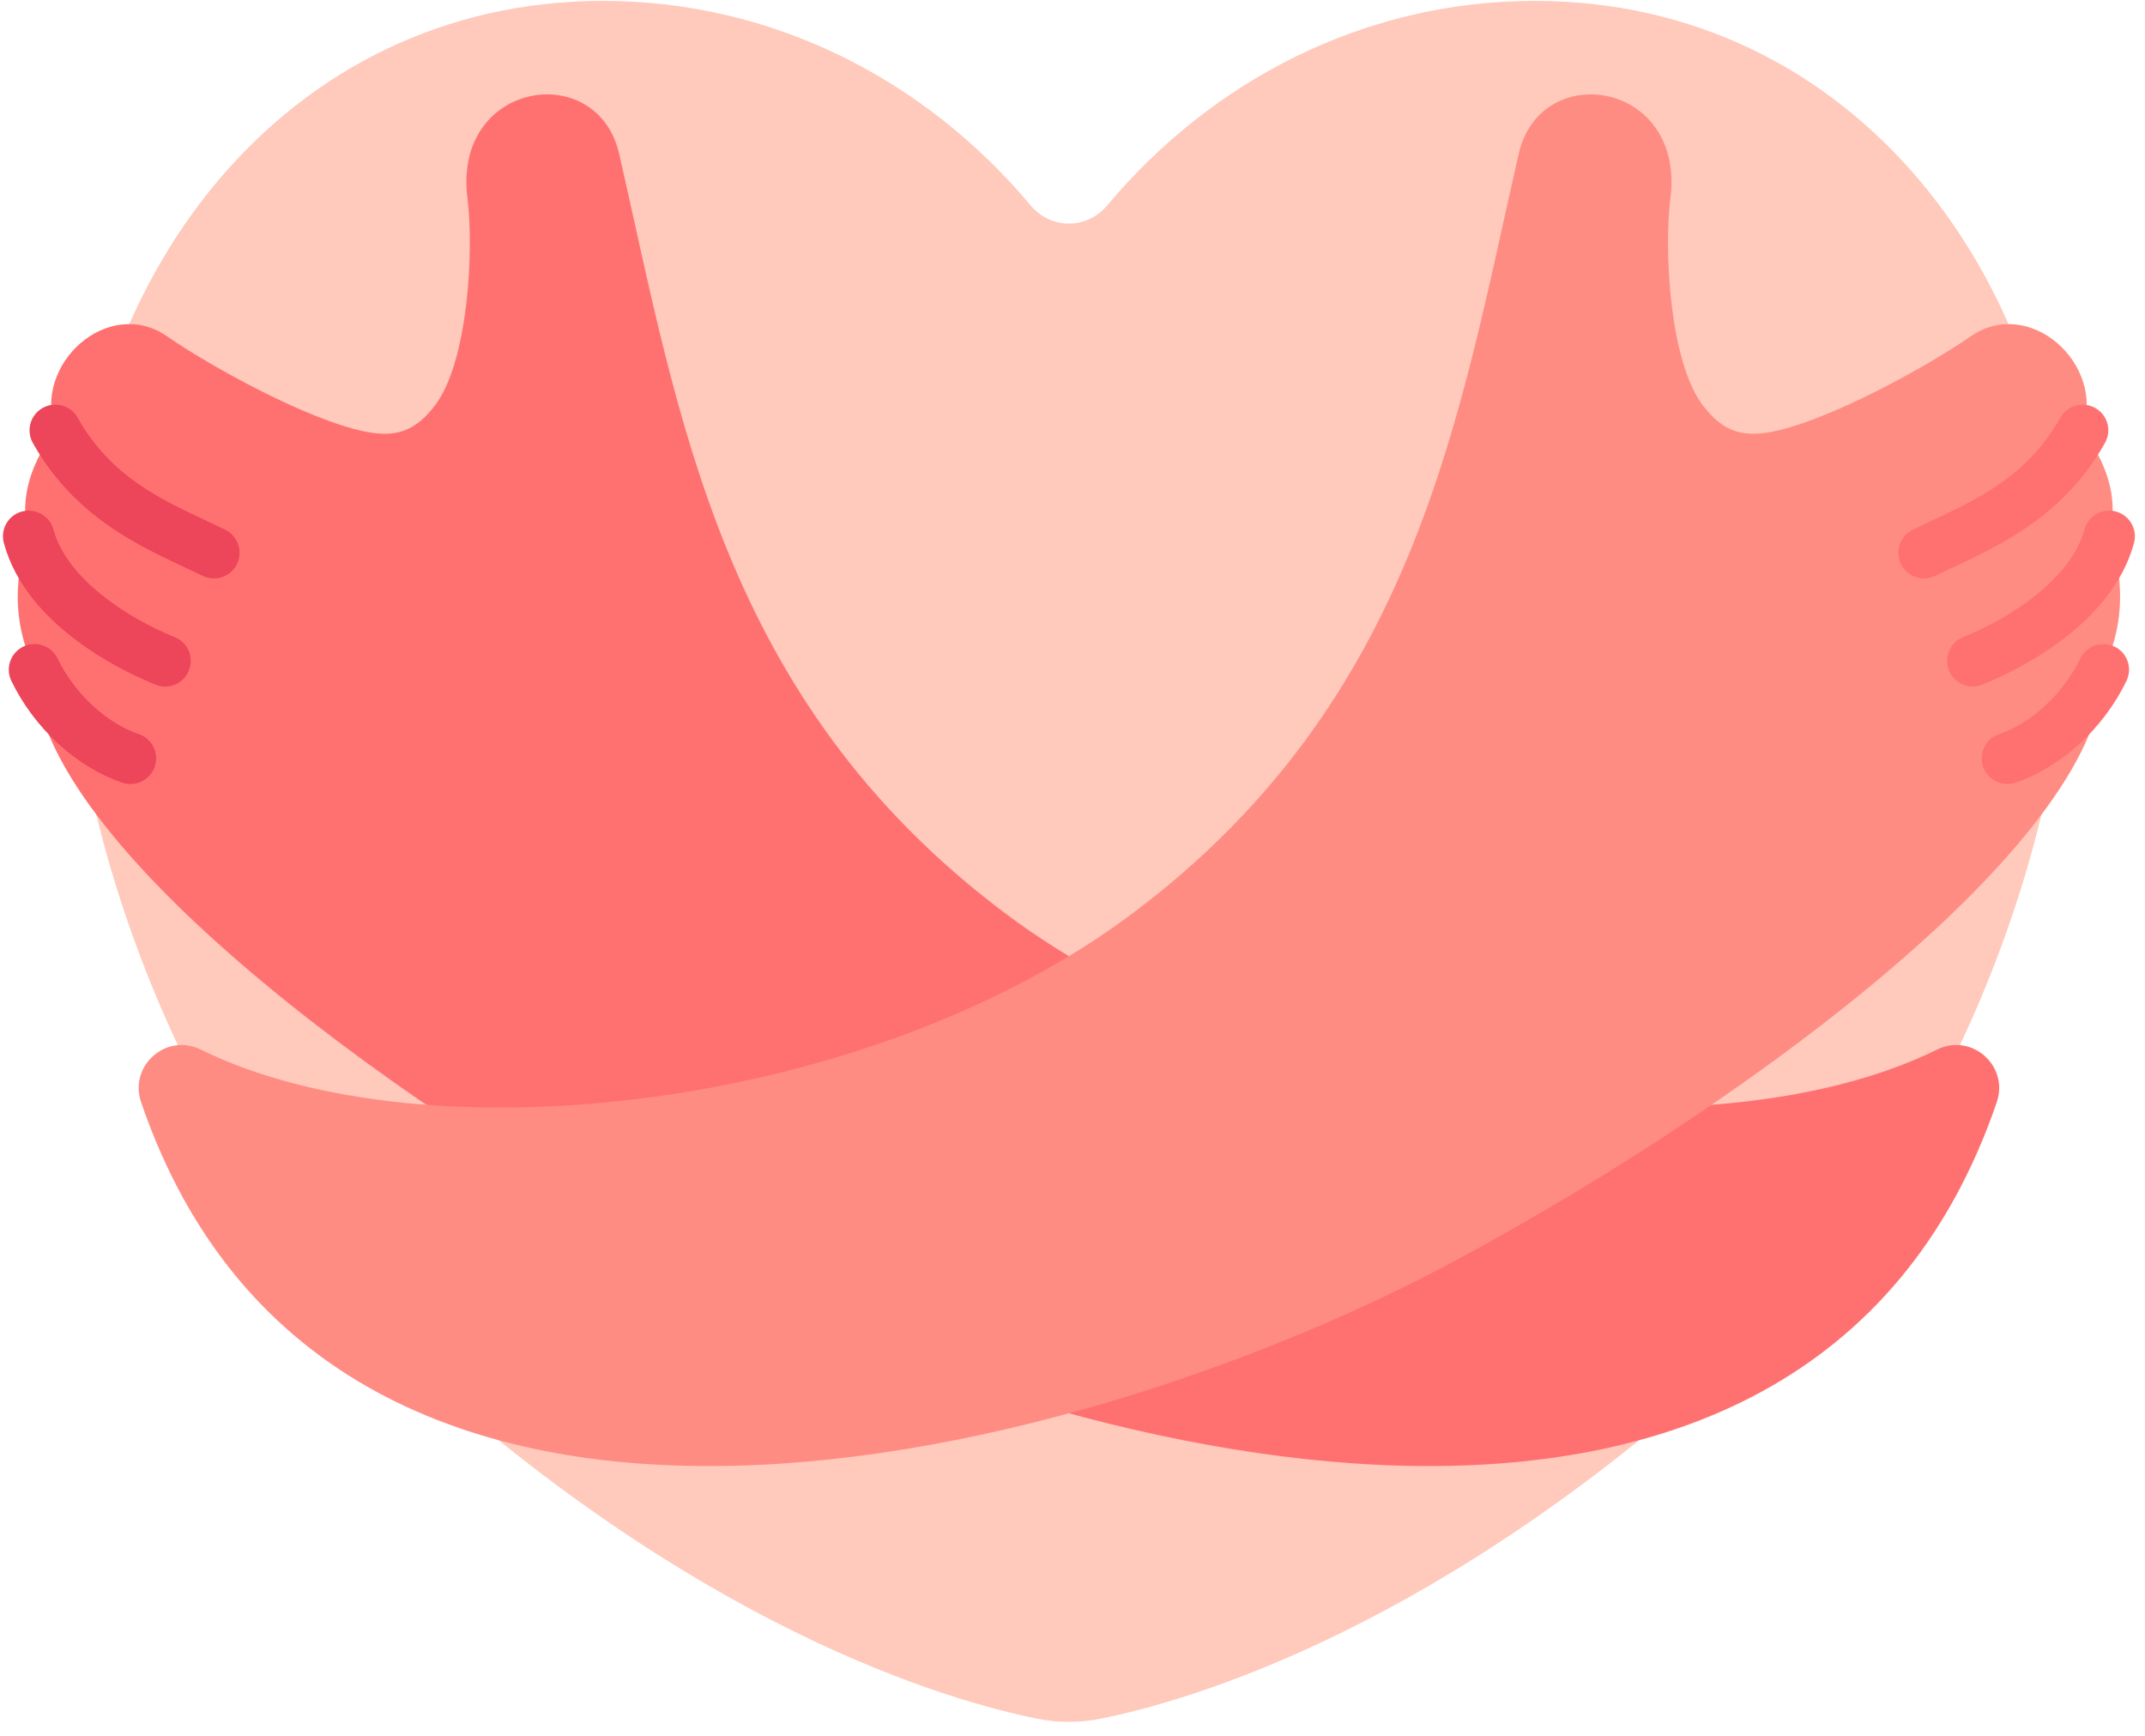 <svg xmlns="http://www.w3.org/2000/svg" xmlns:xlink="http://www.w3.org/1999/xlink" width="299" zoomAndPan="magnify" viewBox="0 0 224.25 181.5" height="242" preserveAspectRatio="xMidYMid meet" version="1.0"><defs><clipPath id="24b5bc708c"><path d="M 7 0.055 L 217 0.055 L 217 180 L 7 180 Z M 7 0.055 " clip-rule="nonzero"/></clipPath><clipPath id="d297ad3caa"><path d="M 203 53 L 223.504 53 L 223.504 72 L 203 72 Z M 203 53 " clip-rule="nonzero"/></clipPath></defs><g clip-path="url(#24b5bc708c)"><path fill="#ffc9bb" d="M 63.055 0.094 C 80.797 0.094 96.738 8.34 107.734 21.457 C 109.875 24.012 113.625 24.012 115.766 21.457 C 126.766 8.34 142.707 0.094 160.449 0.094 C 193.602 0.094 216.176 28.887 216.176 64.41 C 216.176 85.652 204.844 120.031 182.645 140.742 C 151.047 170.234 124.195 177.824 115.074 179.652 C 112.879 180.094 110.641 180.094 108.434 179.652 C 99.32 177.824 72.457 170.234 40.855 140.742 C 18.66 120.031 7.32 85.652 7.32 64.41 C 7.32 28.887 29.902 0.094 63.055 0.094 " fill-opacity="1" fill-rule="nonzero"/></g><path fill="#ff7171" d="M 202.512 109.711 C 178.957 121.324 132.543 116.086 105.027 95.422 C 75.242 73.055 70.938 43.152 64.727 16.07 C 62.445 6.129 47.336 8.469 48.867 20.703 C 49.559 26.203 48.945 37.832 45.473 42.379 C 43.551 44.898 41.594 45.805 38.199 45.121 C 32.035 43.887 21.688 38.098 17.465 35.156 C 11.383 30.918 3.367 37.984 5.781 44.977 C 2.73 49.094 2.117 52.797 2.996 56.059 C 1.109 61.262 1.723 66.07 3.621 69.996 C 3.367 87 38.445 114.012 71.105 131.637 C 109.359 152.277 188.641 174.012 208.754 115.211 C 210.055 111.406 206.121 107.93 202.512 109.711 " fill-opacity="1" fill-rule="nonzero"/><path fill="#ff8c83" d="M 220.504 56.059 C 221.387 52.797 220.777 49.094 217.723 44.977 C 220.137 37.984 212.125 30.918 206.031 35.156 C 201.812 38.098 191.465 43.887 185.305 45.121 C 181.91 45.805 179.953 44.898 178.027 42.379 C 174.559 37.832 173.941 26.203 174.637 20.703 C 176.168 8.469 161.055 6.129 158.777 16.07 C 152.562 43.152 148.262 73.055 118.473 95.422 C 90.961 116.086 44.543 121.324 20.988 109.711 C 17.379 107.93 13.449 111.406 14.75 115.211 C 34.863 174.012 114.145 152.277 152.395 131.637 C 185.059 114.012 220.137 87 219.883 69.996 C 221.773 66.07 222.395 61.262 220.504 56.059 " fill-opacity="1" fill-rule="nonzero"/><path fill="#ed4559" d="M 17.254 71.77 C 16.918 71.77 16.582 71.699 16.254 71.566 C 13.133 70.316 2.766 65.535 0.402 56.754 C 0.016 55.324 0.863 53.852 2.297 53.465 C 3.738 53.09 5.207 53.934 5.594 55.367 C 6.957 60.441 13.273 64.59 18.262 66.594 C 19.641 67.152 20.305 68.711 19.75 70.086 C 19.324 71.133 18.324 71.77 17.254 71.77 " fill-opacity="1" fill-rule="nonzero"/><path fill="#ed4559" d="M 13.645 81.949 C 13.359 81.949 13.062 81.91 12.785 81.812 C 8.02 80.207 3.578 76.129 1.184 71.168 C 0.543 69.836 1.102 68.23 2.438 67.586 C 3.781 66.945 5.383 67.504 6.027 68.844 C 7.789 72.488 11.113 75.59 14.496 76.727 C 15.902 77.203 16.66 78.727 16.184 80.129 C 15.805 81.246 14.762 81.949 13.645 81.949 " fill-opacity="1" fill-rule="nonzero"/><path fill="#ed4559" d="M 22.359 60.465 C 21.957 60.465 21.551 60.375 21.164 60.184 C 20.52 59.871 19.844 59.551 19.137 59.223 C 14.281 56.945 7.629 53.824 3.422 46.281 C 2.711 44.988 3.172 43.355 4.473 42.637 C 5.762 41.918 7.398 42.379 8.125 43.676 C 11.484 49.703 16.766 52.184 21.418 54.359 C 22.156 54.711 22.879 55.047 23.559 55.379 C 24.879 56.035 25.426 57.648 24.766 58.977 C 24.297 59.918 23.348 60.465 22.359 60.465 " fill-opacity="1" fill-rule="nonzero"/><g clip-path="url(#d297ad3caa)"><path fill="#ff7171" d="M 206.25 71.77 C 205.184 71.77 204.176 71.133 203.75 70.086 C 203.199 68.711 203.863 67.152 205.242 66.594 C 210.23 64.59 216.547 60.441 217.91 55.367 C 218.297 53.934 219.766 53.082 221.207 53.465 C 222.633 53.852 223.484 55.324 223.102 56.754 C 220.738 65.535 210.367 70.316 207.25 71.566 C 206.922 71.699 206.578 71.77 206.25 71.77 " fill-opacity="1" fill-rule="nonzero"/></g><path fill="#ff7171" d="M 209.859 81.949 C 208.738 81.949 207.695 81.246 207.32 80.129 C 206.844 78.727 207.598 77.203 209.004 76.727 C 212.391 75.59 215.719 72.488 217.477 68.844 C 218.121 67.504 219.73 66.945 221.066 67.586 C 222.402 68.23 222.961 69.836 222.316 71.168 C 219.926 76.129 215.484 80.207 210.719 81.812 C 210.434 81.91 210.145 81.949 209.859 81.949 " fill-opacity="1" fill-rule="nonzero"/><path fill="#ff7171" d="M 201.141 60.465 C 200.156 60.465 199.203 59.918 198.734 58.977 C 198.078 57.648 198.625 56.035 199.945 55.379 C 200.625 55.047 201.336 54.711 202.086 54.359 C 206.738 52.184 212.02 49.703 215.379 43.676 C 216.098 42.379 217.734 41.918 219.031 42.637 C 220.332 43.355 220.801 44.988 220.07 46.281 C 215.875 53.824 209.223 56.945 204.367 59.223 C 203.66 59.551 202.98 59.871 202.336 60.184 C 201.953 60.375 201.547 60.465 201.141 60.465 " fill-opacity="1" fill-rule="nonzero"/></svg>